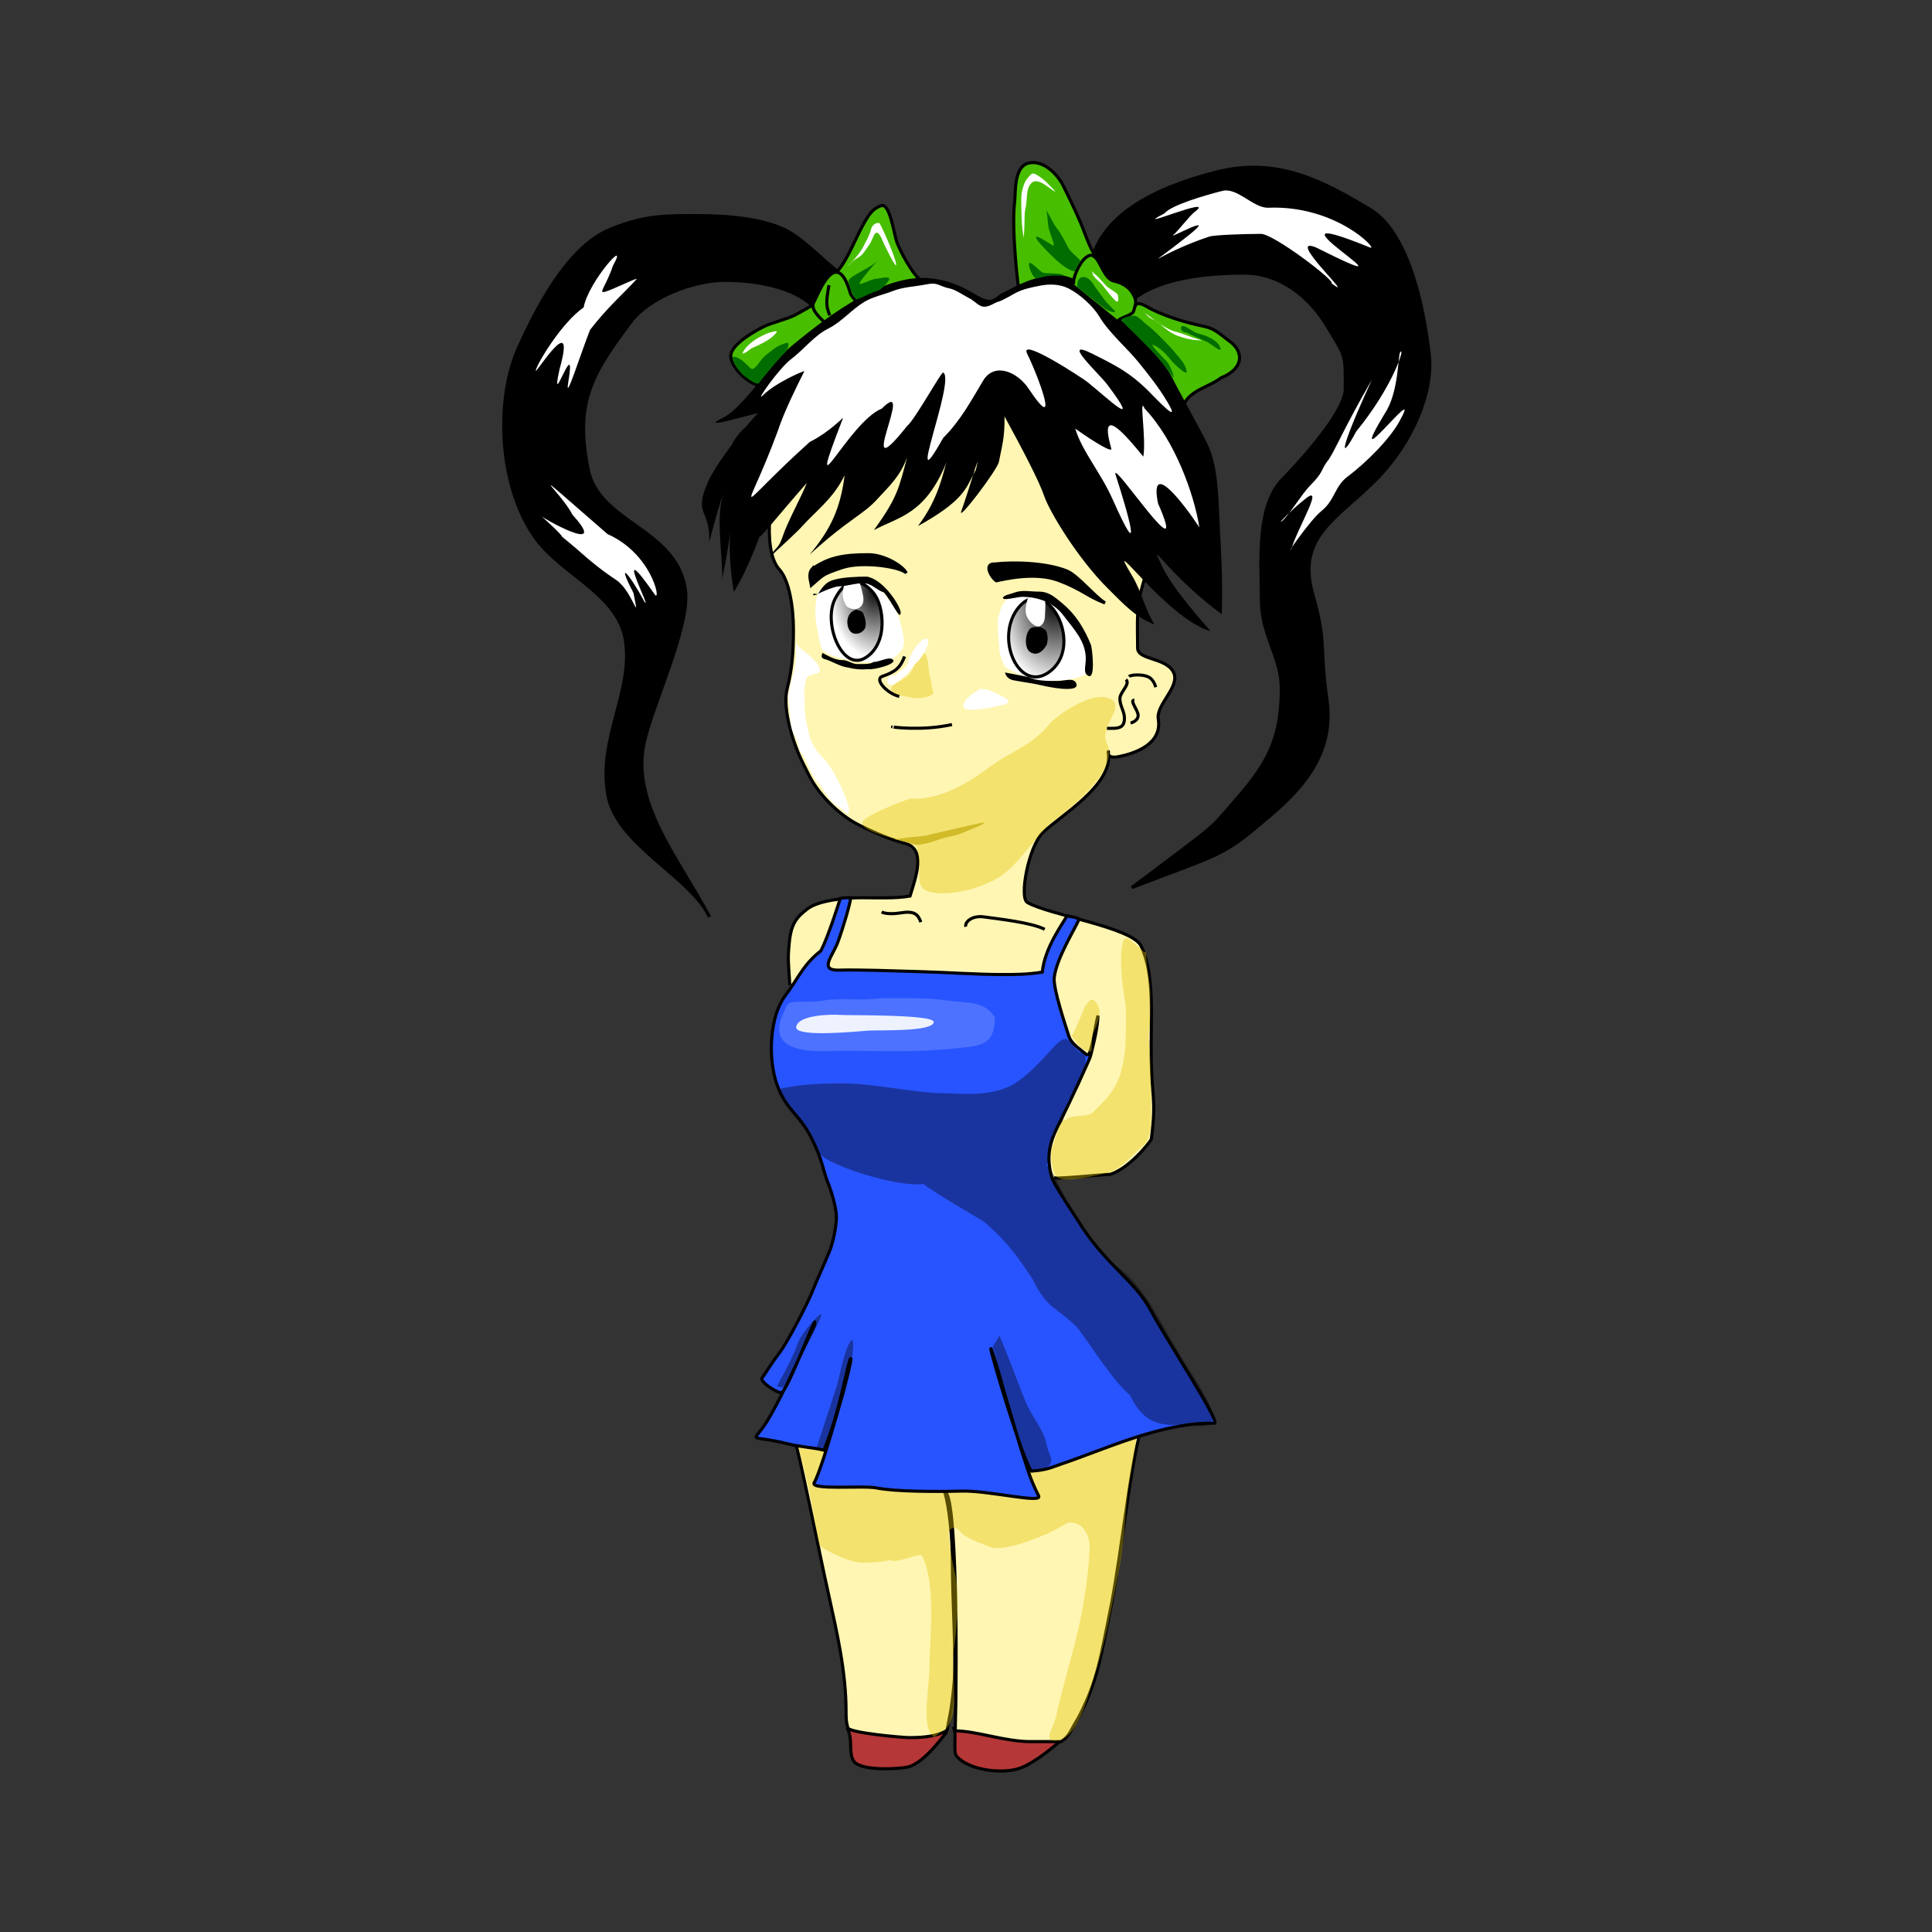 <svg:svg xmlns:dc="http://purl.org/dc/elements/1.1/" xmlns:ns1="http://sodipodi.sourceforge.net/DTD/sodipodi-0.dtd" xmlns:ns2="http://www.inkscape.org/namespaces/inkscape" xmlns:ns4="http://creativecommons.org/ns#" xmlns:rdf="http://www.w3.org/1999/02/22-rdf-syntax-ns#" xmlns:svg="http://www.w3.org/2000/svg" height="623.085" id="svg2" version="1.0" viewBox="-161.955 -51.924 623.085 623.085" width="623.085" ns1:docbase="C:\Documents and Settings\fantasy.AYADA\My Documents" ns1:docname="chibi_character_rick_.svg" ns1:version="0.32" ns2:export-filename="/Users/johnolsen/Pictures/by author build/assorted authors/chibi_character_rick_.png" ns2:export-xdpi="150" ns2:export-ydpi="150" ns2:output_extension="org.inkscape.output.svg.inkscape" ns2:version="0.45+devel">
  <svg:rect x="-161.955" y="-51.924" width="623.085" height="623.085" fill="#333333" stroke="none"/>
  <svg:defs id="defs3">
    <svg:radialGradient cx="411.07" cy="358.45" gradientTransform="scale(.814 1.228)" gradientUnits="userSpaceOnUse" id="radialGradient5357" r="18.277" ns2:collect="always">
      <svg:stop id="stop5351" offset="0" style="stop-color:#000000" />
      <svg:stop id="stop5353" offset="1" style="stop-color:#000000;stop-opacity:0" />
    </svg:radialGradient>
    <svg:radialGradient cx="464.54" cy="375.77" gradientTransform="scale(.845 1.183)" gradientUnits="userSpaceOnUse" id="radialGradient5365" r="22.428" ns2:collect="always">
      <svg:stop id="stop5361" offset="0" style="stop-color:#000000" />
      <svg:stop id="stop5363" offset="1" style="stop-color:#000000;stop-opacity:0" />
    </svg:radialGradient>
  </svg:defs>
  <ns1:namedview bordercolor="#666666" borderopacity="1.0" id="base" pagecolor="#ffffff" showgrid="false" showguides="true" ns2:current-layer="layer5" ns2:cx="364.01736" ns2:cy="490.60095" ns2:document-units="px" ns2:guide-bbox="true" ns2:pageopacity="0.0" ns2:pageshadow="2" ns2:window-height="744" ns2:window-width="1280" ns2:window-x="-4" ns2:window-y="-4" ns2:zoom="1.0870904" />
  <svg:g id="layer1" style="display:none" transform="translate(-214.18 -301.89)" ns1:insensitive="true" ns2:groupmode="layer" ns2:label="Layer 1">
    <svg:path d="m283 409.36c-16.13 32.27 0.59 78.59 24 102 24.99 25 77.21 16.7 97-11 22.41-31.37 27.52-76.09 2-108-11.8-14.74-47.63-20-65-20-6.73 0-47.06 15.12-58 37z" id="path1291" style="stroke-opacity:.324;stroke:#000000;stroke-width:1px;fill:none" ns1:nodetypes="cccccc" />
    <svg:path d="m303 507.36c-14.17-7.08-18 69.51-18 77 0 31.04-0.96 61.73 18 87 17.74 23.66 42.47 27 69 27 30.63 0 61.77-27.54 73-50 9.89-19.78 8.64-62.72-1-82-7.96-15.92-12.81-35.81-26-49-5.92-5.91-10.9-13.77-18-12" id="path1301" style="stroke-opacity:.324;stroke:#000000;stroke-width:1px;fill:none" ns1:nodetypes="cccccccc" />
  </svg:g>
  <svg:g id="layer3" transform="translate(-214.18 -301.89)" ns2:groupmode="layer" ns2:label="Hair">
    <svg:path d="m314.25 348.62c-6.18-6.23-18.86-8.25-28.17-8.25-10.18 0-24.45 5.49-30.39 13.41-12.6 16.81-18.12 25.85-13.8 47.48 3.49 17.44 28.06 18.9 31.32 38.46 1.98 11.89-10.81 37.71-13.38 50.52-3.83 19.17 11.69 37.31 21.2 55.41-5.87-12.66-29.54-23.18-32.66-38.78-3.65-18.23 8.27-34.11 5.52-50.59-2.41-14.48-20.05-20.92-28.52-32.2-12.2-16.27-13.64-44.71-5.94-61.88 7.5-16.73 17.28-33.36 29.86-38.39 11.17-4.47 17.53-4.32 27.93-4.32 10.41 0 22.58 1.15 29.81 5.49 5.69 3.41 11.15 9.5 15.71 12.75" id="path2533" style="fill-rule:evenodd;stroke:#000000;stroke-width:1px;fill:#000000" ns1:nodetypes="cccccccccczczcc" />
    <svg:path d="m404.9 331.85c-5.2 14.8 5.54 20.03 13.65 14.04 8.11-6 21.75-7.85 34.95-7.85 11.47 0 20.95 7.5 26.79 17.23 6.12 10.2 5.79 8.64 5.79 20.19 0 7.43-15.39 24.2-20.05 28.87-8.73 8.72-7.01 26.6-7.01 39.07 0 11.38 6.44 18.72 6.44 28.51 0 14.84-3.51 23.12-13.8 34.96-10.55 12.14-5.79 7.73-34.42 29.36 26.46-10.18 28.93-10.06 39.94-19.24 10.9-9.08 25.92-20.99 23-41.4-2.5-17.48-0.04-18.06-4.6-34.03-5.27-18.44 7.69-24.14 20.16-36.61 12.13-12.14 18.77-28.61 17.45-40.45-1.32-11.86-5.74-39-19.12-47.02-15.49-9.29-30.02-16.91-49.34-12.08-16.36 4.09-34.64 11.66-39.83 26.45z" id="path2527" style="fill-rule:evenodd;stroke:#000000;stroke-width:1px;fill:#000000" ns1:nodetypes="cccccccczccccccccc" />
    <svg:path d="m240.46 349.12c-6.89 4.65-15.08 18.11-15.46 20.39-0.25 1.51 13.33-20.52 7.69-0.51-3.36 15.43 5.62-12.65 2.81 4.2-1.26 7.54 4.18-9.75 7.02-16.84 5.44-7.13 11.17-12.09 14.97-16.31 0.99-0.98-7.24 3.14-9.94 3.96s0.13-1.66 2.35-8.34c5.54-9.91-8.01 5.25-9.44 13.45z" id="path2543" style="fill-rule:evenodd;fill:#ffffff" ns1:nodetypes="ccccccscc" />
    <svg:path d="m237.6 426.47c5.35 4.75 8.61 7.38 13.32 10.52 5.38 3.58 7.83 15.32 5.6 4.2-5.72-10.99-1.42-6.45 3.51 2.8 2.96 3.96-11.21-23.18 3.5-2.1 1.85 1.85-1.13-13.34-15.36-19.67-30.05-26.11-15.01-13.62-11.31-6.22 12.4 13.58-9.9 0.88-10.31 0.27-0.29-0.43 7.31 6.46 6.84 6.7" id="path2545" style="fill-rule:evenodd;fill:#ffffff" ns1:nodetypes="ccccccccc" />
    <svg:path d="m458.86 325.39c4.16 0 24.27 15.31 22.81 15.97 8.85 6.64-15.4-15.74-5.07-11.61 39.79 19.89-23.92-16.84 17.56 0.08 2.67 0.89-10.96-13.82-33.04-12.86-4.82 0-9.86-6.64-14.66-5.44-5.77 1.44-16.6 4.65-18.68 7.25-12.27 6.37 17.8-6.51 9.63-0.38-1.46 1.09-5.36 6.18-6.77 7.34-1.99 1.66 14.61-7.63 5.31-0.2-17.18 13.75-11.34 6.59 6.31 0.71 1.42-0.48 10.96-0.86 16.6-0.86z" id="path2551" style="fill-rule:evenodd;fill:#ffffff" ns1:nodetypes="cccccccccccc" />
    <svg:path d="m480.35 398.68c-2.32 3.08-1.15 3.43-5.65 7.93-2.42 2.41-7.06 9.93-9.05 11.43-1.93 1.44 4.2-4.62 6.69-6.47 7.95-6.99-1.48 8.26-3.55 15.18-2.89 3.85 5.85-8.98 9.61-11.99 4.42-3.54 4.15-7.87 8.45-11.1 5.68-4.25 13.95-12.28 17.09-18.54 7.16-13.05-19.02 21.36-5.15-1.74 4.57-6.68 4.28-18.85 4.99-19.78 1.77-2.37-1.98 10.64-14.18 25.54-5.25 9.85-5.84 7.01 5.06-16.69-9.21 15.89-12.3 23.81-14.31 26.23z" id="path2557" style="fill-rule:evenodd;fill:#ffffff" ns1:nodetypes="ccccccccccccc" />
  </svg:g>
  <svg:g id="layer2" transform="translate(-214.18 -301.89)" ns1:insensitive="true" ns2:groupmode="layer" ns2:label="base1">
    <svg:path d="m359.36 807.44c1.76-0.59 0.1 7.38 1.29 8.81 3.98 4.77 14.87 5.85 20.22 4.07 5.44-1.81 13.1-8.69 13.24-8.83" id="path2116" style="fill-rule:evenodd;stroke:#000000;stroke-width:1px;fill:#b53737" ns1:nodetypes="cccc" />
    <svg:path d="m325.41 807.05c2.07 4.23 0.3 8.42 2.25 11.02 2.3 3.07 14.34 2.51 17.51 1.72 5.45-1.37 12.1-11.11 12.53-11.4" id="path2112" style="fill-rule:evenodd;stroke:#000000;stroke-width:1px;fill:#b53737" ns1:nodetypes="cccc" />
    <svg:path d="m419.49 713.7c-3.02 12.08-5.46 35.7-8.74 53.26-3.75 18.51-4.49 24.57-10.27 36.12-0.52 1.03-1.14 2-1.72 3-1.08 1.89-1.88 4.03-4.33 5.57h-9.8c-8.44 0-17.48-3.46-24.33-3.46 0.64-22.47 0.51-77.22-3.45-77.18 1.56 4.76 2.51 15.39 2.51 21.53 0 14.5 1.35 31.9 0.53 40.65-0.83 8.73-1.34 9.89-2.24 14.82-3.2 1.92-7.51 2.35-12 2.35-2.35 0-18.31-1.41-19.91-3-0.65-1.85-0.65-3.71-0.65-5.56 0-12.54-2.87-25.13-5.56-37.27-3.19-14.34-7.56-36.71-10.71-49.33" id="path2098" style="fill-rule:evenodd;stroke:#000000;stroke-width:1px;fill:#fff6b3" ns1:nodetypes="cccccccccccccccc" />
    <svg:path d="m397.72 700.72c-14.93 0.09-32.76 4.23-40.91 6.4-9.79 2.62-25.61 5.32-35.87 5.32-5.04 0-8.81-1.65-13.25-1.28 2.9 6.57 6.06 22.25 6.15 22.93 0.47 3.3 2.01 10.99 2.66 14.22 0.1 0.5 8.84 5.63 13.94 5.63 2.31 0 5.88-0.12 9.25-0.91 0.61 1.6 9.32-2.45 9.87-1.34 4.75 9.5 2.43 25.87 2.43 36.32 0 4.3-2.32 17.38 0.36 20.96 1.65 2.2 1.02 0.72 3.85-0.7 6.16-3.07 2.68-19.46 3.49-25.15 1.13-7.89 2.28-18.75 0.34-26.53-1.15-4.6-2.09-12.68-1.75-13.03 1.36-1.36 2.64-1.01 3.84 0.6 1.34 1.78 7.27 3.85 9.5 4.75 4.16 1.66 16.03-3.13 19.85-5.03 2.03-1.02 3.63-1.94 5.28-2.88 5.45-0.44 6.81 5.35 6.93 7.2-0.21 7.68-1.55 18.8-4.53 30.73-1.52 6.09-5.06 18.3-6.29 24.45-0.72 3.59-4.37 8.03-0.35 8.03 7.44 0 10.99-15.82 12.58-20.6 3.69-11.05 5.76-23.2 8.03-34.59 1.74-8.7 1.9-18.52 3.15-27.24 0.08-0.57 4.02-21.22 2.48-22.76-4.15-4.15-12.07-5.55-21.03-5.5zm-90.03 10.44c-0.02-0.05-0.04-0.14-0.07-0.19l-1.5 0.28c0.55-0.11 1.05-0.05 1.57-0.09z" id="path6987" style="fill-rule:evenodd;fill:#e1c500;fill-opacity:.389" ns1:nodetypes="cccccccccccccccccccccccccccccccc" />
    <svg:path d="m306.95 567.7c-0.42-7.18-0.76-8.18-0.14-14.06 0.62-5.87 2.41-7.98 5.94-10.63 3.52-2.64 11.9-3.51 17.18-3.52 5.27-0.01 11.06 0.31 15.79-0.54 1.77-5.8 5.35-15.24-1.6-16.98-4.37-1.09-9.98-3.49-15-6-6.05-3.02-12.79-9.58-16-16-0.66-1.33-1.33-2.66-2-4-2.8-5.6-6.73-17.06-5-24 1.55-6.18 2-11.34 2-19 0-7.36-1.41-15.78-4.44-19.23-6.18-6.41-2.4-28.26 0.25-33.56 6.56-13.11 17.42-24.7 29.99-26.8 2-0.33 14.77-3.9 25.06-4.97 10.32-1.08 24.11 3.25 35 5.43 2.31 0.46 9.81 6.23 12.14 6.56 9.59 3.88 10.78 13.22 15.52 19.77 4.63 6.9 1.69 17.53 1.69 24.42 0 7.39-1.55 9.75-3.21 16.38-1.46 5.85-1 11.94-1 18 0 3.94 9.17 2.97 11.57 7.81 2.28 4.62-5.69 10.4-4.91 15.11 1.35 8.09-7.66 11.09-12.66 12.08-5.07 1.02-2.84-2.58-3.5-1.5 1.98 10.58-15.86 20.81-21.14 26.09-4.53 4.53-7.63 20.92-4.91 22.47 7.18 4.11 33.88 8.01 36.69 14.09 4.53 9.68 3.03 23.23 3.24 36.5 0.19 12.55 1.71 12.7 0.03 25.78-0.93 1.57-7.25 9.4-13.24 11.31-2.97 0-18.75 1.84-18.53 0.92" id="path2065" style="fill-rule:evenodd;stroke:#000000;stroke-width:1px;fill:#fff6b3" ns1:nodetypes="cczzcccccccccccccccccccccccczccc" />
    <svg:path d="m311.08 585.03c0.31 1.24 35.9 0 42.02 0 3.26 0 6.94 0.27 9.91-0.47" id="path3726" style="stroke:#000000;stroke-width:1px;fill:none" />
    <svg:path d="m320.52 610.52h38.24c4.04 0 12.49 1.89 15.11 1.89" id="path3728" style="stroke:#000000;stroke-width:1px;fill:none" />
    <svg:path d="m403.02 590.44c1.57-1.78 2.23-8.7 3.3-12.93-0.09 4.78-2.15 11.83-2.33 12.79 0.09 0.44-6.21 14.11-10.6 22.88-2.88 5.76-3.63 9.97-2.08 16.13 0.69 2.78 7.68 12.73 10.02 16.58 8.4 12.58 17.13 17.5 21.96 26.57 4.82 9.07 22.82 36.52 20.61 36.52-16.85-0.43-35.64 8.55-49.42 13.15-2.76 0.92-4.49 1.95-9.59 2.27-2.87-3.41-13.65-39.64-13.11-39.54 0.54 0.11 8.45 28.51 9.52 31.72 2.32 6.97 2.77 9.56 5.9 15.83 1.28 2.56-16.19-1.78-24.77-1.56-8.21 0.21-21.34 0.22-27.48-1.01-4.39-0.88-21.66 0.82-20.14-1.71 2.78-4.63 12.55-39.85 11.81-40.03-0.74-0.19-3.28 16.72-8.67 29.55-3.4-0.85-7.74-1.06-11.27-1.95-13.95-3.48-11.74 0.43-6.86-7.71 5.53-9.2 11.33-22.95 14.99-30.41 1.92-7.7-8.76 22.1-10.77 21.6s-6.13-3.2-6.15-4.64c2.79-4.05 2.87-4.5 5.79-8.39 3.05-4.07 9.47-16.89 10.55-19.72 1.07-2.78 4.06-9.35 5.3-12.4 1.39-3.03 2.29-8.19 2.44-10.88 0.16-2.66-1.1-7.7-2.78-11.89s-1.47-6.66-5.26-14.23c-4.09-8.19-8.11-8.8-11.11-17.25-3.12-8.81-2.22-22.2 2.56-28.57 4.54-6.05 5.77-10.04 11.6-14.61 2.31-4.5 5.55-14.67 6.25-16.9 1.21-0.2 2.32-0.26 3.37-0.2-0.2 1.97-2.52 9.92-4.19 14.37-1.68 4.52-6.26 9.17 0.47 8.97 6.74-0.19 17.36 0.25 25.97 0.48 8.6 0.22 18.18 0.94 26.9 0.94 3.94 0 7.87 0 12.62-0.79 0.81-7.95 6.49-15.39 7.95-18.12 2.14 0.45 2.87 0.38 3.91 1.03-1.1 2.91-7.37 12.58-8.04 19.09-0.14 3.84 3.46 14.65 4.81 18.85 0.95 2.65 4.61 4.7 6.02 6.12z" id="path2078" style="fill-rule:evenodd;stroke:#000000;stroke-width:1px;fill:#2854ff" ns1:nodetypes="cccccccccccccccccccccccccccccccccczczccccccc" />
    <svg:path d="m363.72 548.83c-0.46-1.31 1.79-3.74 5.89-3.15 5 0.71 15.12 1.78 19.55 3.99" id="path6181" style="stroke:#000000;stroke-width:1px;fill:none" ns1:nodetypes="ccc" />
    <svg:path d="m349.21 547.36c-0.93-2.48-2-3.74-6.61-2.97-1.71 0.29-4.56 0.44-6.04-0.29" id="path6183" style="stroke:#000000;stroke-width:1px;fill:none" ns1:nodetypes="ccc" />
    <svg:path d="m379.59 599.31c-7.34 4.7-18.25 3.25-22.56 3.25-9.04 0-23.21-3.18-32.31-3.18-6.14-0.01-13.99 0.04-21.47 1.87 1.95 6.79 9.51 12.13 13.56 21 2.5 3.33 24.18 10.7 33.24 9.56 5.2 4.05 18.89 11.46 20.14 12.71 7.27 6.36 10.59 11.28 15.08 18.05 4.61 9.56 7.24 8.53 14.38 15.5 5.08 6.77 11.39 17.12 17.03 21.89 5.31 11.41 13.17 9.42 18.32 9.42 17.75 3.99 2.65-13.31-3.78-25.19-4.85-7.76-10.42-20.89-20.28-26.81-7.88-6.04-7.03-9.25-11.75-14.07-2.18-4.29-4.12-9.04-8.72-17.4-0.24-0.01-0.56 0.09-0.81 0.09 1.4-3.21 1.46-6.82 2.34-10.34 0.82-3.27 2.56-1.66 3.25-5.1 0.93-4.65 0.71-5.43 4-8.72 1.36-1.36 4.95-11.75 1.84-12.37-2.32-0.47-3-3.83-5.1-4.36-2.75-0.69-7.85 8.74-16.4 14.2z" id="path6966" style="fill-rule:evenodd;fill:#000000;fill-opacity:.378" ns1:nodetypes="cccccccccccccccccccccc" />
    <svg:path d="m374.54 680.73c2.32 5.18 5.55 14.07 8.36 21.09 2.05 5.14 5.85 8.9 6.91 14.19 0.83 4.14 4.28 6.63-3.64 8.36-3.22 3.22-5.83-10.25-6.18-12-1.27-6.37-3.06-14.02-5.45-20-1.05-2.61-0.9-5.44-2.18-8" id="path6978" style="fill-rule:evenodd;fill:#000000;fill-opacity:.378" ns1:nodetypes="ccccccc" />
    <svg:path d="m322.17 696.73c0.88-3.49 2.52-11.71 4.37-14.18 2.1-2.8-0.1 11.58-2.18 17.82-0.89 2.66-4.32 15.25-6.55 16.36-2.42 1.21-2.35-0.3-2.54 1.09" id="path6980" style="fill-rule:evenodd;fill:#000000;fill-opacity:.378" ns1:nodetypes="ccccc" />
    <svg:path d="m302.9 697.1c-0.64 0.32 4.48-7.63 6.55-13.82 1.12-3.37 8.17-11.22 7.63-9.09-0.98 3.93-11.78 22.1-12.36 23.27" id="path6982" style="fill-rule:evenodd;fill:#000000;fill-opacity:.378" ns1:nodetypes="cccc" />
    <svg:path d="m397.59 583.7c0.29 1.47 2.32-4.11 2.99-5.45 1.68-3.36 0.73-3.18 3-5.44 1.72-1.72 3.27 2.42 3.27 3.26 0 2.42-1.1 5.19-2.18 7.36-0.94 5.15 0.89 6.84-3 4.9-1.43-0.72-3.04-3.24-4.08-4.63z" id="path7000" style="fill-rule:evenodd;fill:#e1c500;fill-opacity:.389" ns1:nodetypes="ccccccc" />
    <svg:path d="m416.11 552.65c-3.58-1.79-2.03 13.99-1.64 16.34 1.21 7.27 0.82 7.6 0.82 14.98 0 4.88-0.79 11.11-3 15.52-1.83 3.67-4.5 6.14-7.35 8.99-2.19 2.19-6.77 0.51-8.99 2.72-1.12-0.24-2.07 1.26-4.08 8.17-1.35 1.35-0.33 8.28 0.82 9.81 2.16 2.88 13.56-0.42 16.34-0.82 4.31-0.62 8.44-6.26 11.71-8.72 3.21-2.4 2.72-9.44 2.72-12.79 0-6.88-0.06-15.54-0.82-22.33 0.71-5.57 0.55-8.28 0.55-14.17 0-3.73-1.37-9.41-1.37-13.07 0-0.63-0.81 0.09-0.81-0.54" id="path7002" style="fill-rule:evenodd;fill:#e1c500;fill-opacity:.389" ns1:nodetypes="ccccccccccccccc" />
    <svg:path d="m305.99 574.28c-2.25 4.49-4.32 9.57 0.31 12.56 4.63 3 14.76 2 17.35 2 11.86 0 24.25 0.6 36.04-0.71 8.02-0.89 13.37-0.42 13.37-10.03-3.34-5.5-9.06-4.56-15.52-5.49-6.87-0.98-14.87-0.71-21.72-0.71-5.52 0.95-12.32-0.25-18.13 0.76-5.8 1.01-10.62-0.54-11.7 1.62z" id="path7004" style="fill-rule:evenodd;fill:#f3feff;fill-opacity:.178" ns1:nodetypes="cscccccsc" />
    <svg:path d="m323.17 577.28c-2.49-0.21-13.83-0.13-14.17 4.02 0 3.34 20.23 1.25 23.36 1.04 3.13-0.22 20.99 0.47 20.99-2.79 0-2.49-27.68-2.06-30.18-2.27z" id="path7780" style="fill-rule:evenodd;fill:#ffffff;fill-opacity:.903" ns1:nodetypes="cczcz" />
  </svg:g>
  <svg:g id="layer4" transform="translate(-214.18 -301.89)" ns1:insensitive="true" ns2:groupmode="layer" ns2:label="Face">
    <svg:path d="m317.63 459.85c4.04 2.67 8.82 2.99 11.77 3.44 2.83 0.44 4.57 0.03 6.36 0.3 1.68 0.26 2.81-0.17 4.05-1.02 1.31-0.91 1.73-1.09 2.99-2.69 1.21-1.54 1.1-3.01 0.55-5.98-0.55-2.58-1.23-5.37-2.83-8.31-2.84-3.7-6.28-8.54-9.02-9.09-2.31-0.46-7.06-0.04-9.23 0.46-2.28 0.53-5.29 1.88-6.28 4.43-1.25 3.74-0.82 8.63-0.29 11.03 0.53 2.38 0.8 5.55 1.93 7.43z" id="path5367" style="fill-rule:evenodd;fill:#ffffff" ns1:nodetypes="czzzzccczczc" />
    <svg:path d="m321.5 443.19c-3.91 7.85 2.33 23.41 9.75 18.96 7.5-4.48 6.12-16.73 2.7-20.91-3.49-4.25-8.5-5.95-12.45 1.95z" id="path3769" style="fill-rule:evenodd;stroke:#000000;stroke-width:1px;fill:url(#radialGradient5357)" ns1:nodetypes="czzz" />
    <svg:path d="m403.65 466.62c-2.45 1.87-7.21 2.78-8.81 2.66-1.89 0.3-5.9 0.44-8.7-0.12-2.9-0.58-7.05-2.46-9.56-3.94-1.14-1.6-2.02-4.66-2.02-5.18 0-2.66-1.11-9.36-0.16-11.82 0.92-2.37 0.33-2.4 2.32-4.7 1.95-2.25 4.34-2.56 6.53-2.79 4.4-0.34 6.56 0.88 10.02 3.36 3.76 3.77 7.09 8.31 9.07 13.25 0.53 1.34 1.12 5.15 1.31 9.28z" id="path5369" style="fill-rule:evenodd;fill:#ffffff" ns1:nodetypes="cczcczzcccc" />
    <svg:path d="m381.1 445.46c-8.78 9.89 0.07 29.34 10.25 20.63 10.26-8.78-1.47-30.52-10.25-20.63z" id="path3773" style="fill-rule:evenodd;stroke:#000000;stroke-width:1px;fill:url(#radialGradient5365)" ns1:nodetypes="czz" />
    <svg:path d="m343.97 461.68c-1.45 3.59-2.72 4.85-7.2 6.42-2.62 0.91 1.39 5.45 5.47 6.47" id="path3775" style="stroke:#000000;stroke-width:1px;fill:none" ns1:nodetypes="csc" />
    <svg:path d="m340.06 484.41c-0.13-0.02 9.25 1.41 19.18-0.77" id="path3777" style="stroke:#000000;stroke-width:1px;fill:none" ns1:nodetypes="cc" />
    <svg:path d="m314.13 433.51c-1.41 1.64-0.3 4.42-0.2 5.17 3.84-3.3 3.21-3.41 9.89-5.65 6.54-2.19 19.01-0.26 20.67 1.75-0.96-2.21-7.2-6.07-12.45-5.91-7.1 0-12.44 0.67-17.91 4.64z" id="path3767" style="fill-rule:evenodd;stroke:#000000;stroke-width:1px;fill:#000000" ns1:nodetypes="cczccc" />
    <svg:path d="m408.6 444.42c-5.54-2.06-7.4-4.44-15.04-7.29-7.51-2.79-17.32-0.41-20.01 0.14-1.91-1.33-4.05-5.66-0.44-5.41 5.95-0.7 16.49-0.43 23.15 2.24 3.46 1.38 9.08 8.37 12.34 10.32z" id="path3771" style="fill-rule:evenodd;stroke:#000000;stroke-width:1px;fill:#000000" ns1:nodetypes="czcccc" />
    <svg:path d="m328.35 446.72c-3.35 0.9-3.18 5.08-1.87 6.71 1.09 1.37 3.3 0.95 4.37-0.47 1.03-1.37 0.28-3.67-0.31-5.15-0.32-0.8-1.65-0.96-2.19-1.09z" id="path4575" style="fill-rule:evenodd;stroke:#000000;stroke-width:.2;fill:#000000" ns1:nodetypes="ccccc" />
    <svg:path d="m385.5 452.34c-2.49 0.27-3.29 6.71-0.78 7.96 2.03 1.02 3.65-0.21 4.84-2.19 0.73-1.22 0.63-5.06-0.94-5.3-0.73-0.94-2.61-0.34-3.12-0.47z" id="path4577" style="fill-rule:evenodd;stroke:#000000;stroke-width:.2;fill:#000000" ns1:nodetypes="ccccc" />
    <svg:path d="m324.76 437.66c-1.16 3.93-1.04 5.04 0.47 7.81 1.12 0.9 2.68 1.24 3.9 0.62 1.24-0.62 1.56-1.82 1.56-2.96 0-1.03-1.09-5.88-2.18-7.03" id="path4579" style="fill-rule:evenodd;fill:#ffffff" ns1:nodetypes="ccccc" />
    <svg:path d="m384.72 440.63c0-0.47-2.61 5.16-1.41 7.96 1.18 2.74 3.43 3.85 4.37 3.28 1.31-0.79 1.56-2.25 1.56-3.75 0-0.93 0.63-5.62-0.93-6.24" id="path4581" style="fill-rule:evenodd;fill:#ffffff" ns1:nodetypes="czccc" />
    <svg:path d="m416.35 468.15c0.67-0.67 5.46-0.93 7.12 0.74 0.8 0.79 1.23 1.72 1.48 2.7m-9.59-2.46c1.52 1.52-1.96 4-1.96 6.15 0 2.47 1.47 3.97 1.47 6.39 0 2.4-1.21 3.19-3.69 3.19h-1.96" id="path5391" style="stroke:#000000;stroke-width:1px;fill:none" />
    <svg:path d="m418.07 475.77c-1.69 0 1.22 3.23 1.22 4.92 0 1.4-1.39 2.19-2.45 2.45" id="path5395" style="stroke:#000000;stroke-width:1px;fill:none" />
    <svg:path d="m317.47 460.53c1.06 0.51 3.79 2.31 6.3 2.31 1.78 0 2.68 0.91 4.42 1.26 1.19 0.03 4.9 0.21 5.68-0.63 1.92 0 4.22-1.46 5.88-1.05 3.05 1.52-6.07 3.69-7.36 3.36-2.76 0.21-4.6 0-7.14-0.63-1.43 0-5.32-2.17-6.73-2.52-1.14-0.28-1.66-0.58-1.05-2.1z" id="path6173" style="fill-rule:evenodd;fill:#000000" ns1:nodetypes="ccccccccc" />
    <svg:path d="m315.99 441.61c-0.38-0.1 5.21-2.53 6.73-2.53 2.73 0 6.59-1.5 9.25-0.84 1.81 0.46 3.51 2.3 5.26 2.74 2.24 2.29 5.47 9.66 5.47 6.51 0-1.94-5.5-10.72-10.94-11.56-2.86 0-7.22 0.18-9.88 0.84-2.28 0.57-3.66 1.11-5.89 4.84-2.82 0.9-0.98-0.28-1.26-0.21" id="path6175" style="fill-rule:evenodd;fill:#000000" ns1:nodetypes="ccccccccc" />
    <svg:path d="m375.7 442.66c-0.42 1.26 4.77-0.21 6.1-0.21 5.19 0 10.22 1.78 13.46 6.09 3.2 4.28 7.14 8.16 7.14 13.88 0 1.96-0.69 4.14 0.21 5.05 3.28 3.27 1.79-8.68 1.48-9.46-2.08-5.19-4.81-9.76-9.25-13.46-2.51-2.09-4.36-3.78-7.57-3.78-2.92 0-5.46-0.68-8.2 0.42-0.93 0.37-2.88 0.66-3.37 1.47z" id="path6177" style="fill-rule:evenodd;fill:#000000" ns1:nodetypes="cccccccccc" />
    <svg:path d="m383.9 468.31c2.78 1.39 6.45 1.26 9.46 1.26 2.25 0 5.02-1.12 5.89 0.63 1.87 3.73-10.13 1.04-10.93 0.84-2.97-0.74-6.3-1.09-9.25-1.68-1.63-0.33-2.43-1.3-2.74-2.52" id="path6179" style="fill-rule:evenodd;fill:#000000" ns1:nodetypes="cccccc" />
    <svg:path d="m345.74 507.51c7.91 0.63 16.74-3.5 25.34-9.95 7.15-5.37 14.23-7.12 19.91-14.48 4.09-3.86 12.98-9.43 18.1-8.15 7.62 1.91-2.64 9.21 0 14.48 3.8 7.6-6.67 17.12-16.21 24.74-5.27 3.15-11.76 14.73-18.63 18.86-6.56 3.93-16.69 6.13-22.42 4.54-5.74-1.6-1.29-8.74-4.32-14.8-4.32-2.17-17.16-3.96-17.16-7.42 0-1.63 8.45-5.4 15.39-7.82z" id="path6968" style="fill-rule:evenodd;fill:#e1c500;fill-opacity:.389" ns1:nodetypes="ccccccczccc" />
    <svg:path d="m340.64 520.78c4.58-1.06 9.32-0.85 11.63-1.69 4.01-0.85 13.34-3.17 16.71-3.81 2.28 0-2.82 1.76-5.5 2.96-2.76 1.24-5.33 1.6-6.55 1.91-2.04 0.5-3.57 1.3-5.5 1.69-1.6 0.32-2.88 0.81-4.44 0.42-1.54-0.39-4.49-1.48-6.35-1.48z" id="path6970" style="fill-rule:evenodd;fill:#bca400;fill-opacity:.632" ns1:nodetypes="ccczcccc" />
    <svg:path d="m346.2 474.95c-1.78-0.44-7.71-0.81-6.36-3.67 1.1-1.14 4.3-2.06 5.87-4.15 1.32-1.77 2.34-5.46 4.16-6.37 1.73-0.86 1.8 5.24 1.96 5.88 0.63 2.53 0.78 4.75 1.47 6.85-1.23 1.63-5.32 1.91-7.1 1.46z" id="path7784" style="fill-rule:evenodd;fill:#e1c500;fill-opacity:.389" ns1:nodetypes="ccccccc" />
    <svg:path d="m339.52 467.79c-1.25 0.6-1.88 3.18 0.49 3.18 0.57 0 3.41-2.68 3.92-2.93 1.54-0.77 2.29-3.06 3.67-4.16 1.41-1.13 2.58-3.22 3.42-4.9 0.84-1.67 0.89-4.21-1.47-2.44-1.31 0.98-2.67 2.9-3.42 4.4-0.7 1.39-0.84 2.42-1.47 3.67-0.39 0.79-2.85 2.16-3.42 2.94-0.37 0.48-1.24 0.24-1.72 0.24z" id="path7786" style="fill-rule:evenodd;fill:#ffffff" />
    <svg:path d="m309.01 457.09c0.54 1.94 2.97 2.97 4.65 4.65 1.28 1.29 3.37 3.16 2.94 4.9-0.18 0.7-3.55 0.72-4.16 1.95-1.09 2.18-0.74 5.9-0.74 8.32 0 3.34 0.68 6.87 1.47 10.03 0.72 2.89 2.32 5.25 4.4 7.34 2.2 2.2 4.01 5.58 5.39 8.32 1.16 2.33 1.87 4.17 2.69 6.61 0.55 1.65 0.35 2.51 0.24 2.93-0.3 1.21-2.06-1.4-3.18-1.95-3.2-1.61-4.67-5.9-7.09-8.32-1.72-1.72-3.44-7.64-5.39-9.54-0.54-2.73-0.93-3.58-2.2-6.12-1.25-2.5-1.02-8.98-1.71-11.74 0.82-3.56 1.15-4.86 1.96-8.08 0.37-1.48 0.73-4.31 0.73-5.87 0-0.7-0.26-2.78 0-3.43z" id="path7789" style="fill-rule:evenodd;fill:#ffffff" ns1:nodetypes="cccccccccccccccccc" />
    <svg:path d="m366.75 473.24c-1.64 0.54-6.87 5.63-1.47 5.63 3.61 0 7.68-0.94 10.77-1.71 3.25-0.82 0.02-2.32-1.71-3.18-1.42-0.71-2.74-1.36-4.16-1.72-0.64-0.16-1.54 0-2.21 0" id="path7791" style="fill-rule:evenodd;fill:#ffffff" />
  </svg:g>
  <svg:g id="layer5" transform="translate(-214.18 -301.89)" ns2:groupmode="layer" ns2:label="Hair Front">
    <svg:path d="m380.71 342.89c-0.08-0.41-2.37-18.87-1.24-27.96 0.31-2.47-0.37-11.22 4.46-12.36 4.88-1.16 9.43 3.78 11.13 7.17 1.86 3.73 3.94 8.03 5.69 12.12 1.51 3.53 2.95 8.35 4.95 10.89-2.5 9.68 12.61 16.65 12.61 16.32 0-1.81 2.16-1.18 3.71-0.25 4.83 2.9 13.07 5.29 17.57 6.19 4.49 0.9 5.21 2.05 9.4 5.19 4.18 3.14 4.7 8.47-2.97 11.63-3.85 2.89-8.45 3.51-11.38 7.42-0.75 1-0.04 0.12-0.25 0.74" id="path2379" style="fill-rule:evenodd;stroke:#000000;stroke-width:1px;fill:#48be00" ns1:nodetypes="ccccccccccccc" />
    <svg:path d="m331.59 351.59c-0.74-0.99-2.56-2.69-2.98-3.24-0.41-0.54-9.61-7.64-6.5-10.74 3.1-3.1 6.1-10.87 8.42-15.05 1.87-3.35 3.02-5.28 5.9-6.26 2.8-0.94 4.07 9.08 5.06 11.8s4.96 10.42 8.06 12.64" id="path2373" style="fill-rule:evenodd;stroke:#000000;stroke-width:1px;fill:#48be00" ns1:nodetypes="ccccccc" />
    <svg:path d="m297.35 374.34c-3.47-0.44-9.19-5.47-9.43-9.41s8.55-8.59 10.62-9.63c2.39-1.19 7.45-2.41 9.85-3.61 1.26-0.63 5.89-3.29 6.01-3.37s4.89 6.48 6.75 8.33" id="path2371" style="fill-rule:evenodd;stroke:#000000;stroke-width:1px;fill:#48be00" ns1:nodetypes="cccccc" />
    <svg:path d="m318.16 353.97c-2.2-2.19-4.64-4.53-3.44-6.58 1.15-1.95 7.16-18.67 11.71-3 0.27 1.05 1.21 1.81 1.81 2.71" id="path1517" style="fill-rule:evenodd;stroke:#000000;stroke-width:1px;fill:#48be00" ns1:nodetypes="czcc" />
    <svg:path d="m390.32 338.85c-7.84 1.37-11.29 4.03-15.69 6.03-5.33 5.52-7.7-3.45-22.09-5.13s-31.35 10.4-45.31 22.03c-6.19 5.16-15.29 19.63-21.66 22.82-7.53 3.76 3.66 0.44 10.19-1.19 0.52-0.13 0.43-0.05 0.81-0.13-1.23 1.31-2.47 2.75-3.87 4.44-1.37 0.93-4.09 4.46-4.25 5.38-3.49 4.67-6.7 9.48-8 12.53-4.63 10.79 0.88 8.26 0.5 19.12 3.43-12.89 5.42-18.64 4.9-17.09-3 9.02-0.68 19.11-0.68 28.84 1.65-8.27 2.23-12.17 2.59-14.84-0.35 4.02-0.36 10 1.12 19.19 4.96-7.81 9.23-20.47 8.35-18.16s5.41-5.86 15.22-17c-1.88 4.76-6.19 12.44-7.78 17.22-1.43 4.27-1.99 2.98-4.29 6.81 12.15-11.17 9.93-9.52 12.35-11.94 5.15-5.15 8.77-8.25 11.9-14.53-1.39 10.57-4.26 17.11-11.31 25.6 12.54-11.45 16.99-12.68 21.63-17.69 4.53-4.89 7.6-7.67 9.84-13.75-2.7 10.08-3.07 12.88-10.72 23.53 8.01-4.37 16.49-4.89 23.44-21.94-1.09 3.07-2.46 11.78-9.25 20.63 14.43-7.96 15.52-12.16 17.81-16.5 1.23-3.94 1.92-6.03 0.88-1.63-0.36 0.55-0.59 1.09-0.88 1.63-1.05 3.36-2.5 8-3.78 11.59-1.69 4.23 11.56-13.13 12.09-15.81 1.34-6.68 1.82-7.87 1.82-14.65 5.59 10.29 11.09 20.66 12.79 25.68 1.75 5.16 10.84 20.12 20.31 29.59 5.91 5.91 9.21 9.46 15.3 11.88-3.39-5.42-4.06-10.42-7.27-15.77-9.68-16.14 11.06 13.97 25.32 17.87-14.73-16.7-15.32-20.49-16.89-23.63-2.37-4.74 5.5 7.29 20.5 18.15 0.36-12.3-0.27-20.83-0.59-26.75-0.47-8.59-0.28-20.65-4.1-28.28-3.34-6.68-8.54-15.68-11.87-22.34-3.68-6.21-11.73-13.23-21.57-23.06-4.01-4.02-9.49-10.21-17.81-8.75z" id="path1491" style="fill-rule:evenodd;fill:#000000" ns1:nodetypes="ccccccccccccccccccccccccccccccccczccccccccccz" />
    <svg:path d="m307.33 365.82c4.17-3.13 7.38-7.56 12.05-9.9 4.3-2.15 7.45-6.1 11.62-8.61 2.77-1.66 6.39-2.38 9.04-3.44 3.48-1.39 7.14-1.43 10.76-2.16 4.19-0.83 4.04 0.55 7.75 1.3 1.84 0.36 4.75 2.37 6.03 3.01 1.71 0.85 2.42 1.86 3.87 2.58 2.06 1.03 4.39-0.99 5.6-1.29 1.54-0.38 4.35-2.17 6.02-3.01 2.29-1.14 4.75-1.64 7.32-2.15 3.36-0.68 6.6-0.58 9.47 0.86 3.61 1.8 7.91 5.72 9.9 9.04 3.28 5.46 8.98 10.14 12.91 15.06 3.53 4.4 6.14 7.65 9.04 12.48 4.82 8.03-3.53-0.95-6.02-3.44-6.02-6.01-10.62-8.32-18.08-12.05-10.78-5.39 2.14 6.44 4.73 9.9 11.6 15.46 0.11 4.39-6.45-0.86-1.49-1.2-22.25-14.8-19.37-9.04 3.27 6.54 11.14 27.25 0.43 11.19-3.61-5.41-11.02-8.61-14.64-2.58-4 6.67-7.31 12.91-12.91 18.5-13.18 23.51 4.24-18.97 0-21.09-0.6-0.3-9.25 15.44-11.62 17.22-17.95 22.61 3.35-17.13-8.18-5.59-10.78 4.31-25.6 36.82-12.48 3.01 0.25-0.45-4.33 4.53-10.76 7.75-25.71 23.18-20.88 25.17-10.33-3.45 2.16-6.48 5.7-13.56 8.6-19.37 0.17-0.33-9.21 3.62-13.34 7.75-2.95 2.95 5.12-8.68 9.04-11.62z" id="path2360" style="fill-rule:evenodd;fill:#ffffff" ns1:nodetypes="cccccccccccccccccccccccccccccccc" />
    <svg:path d="m399.01 388.2c2.17 7.32 8.2 14.13 12.05 22.81 10.15 22.83 5.02 4.58 0.87-8.17-0.61-4.22 24.38 33.66 13.77 9.47-2.79-13.96 7.32-1.29 13.34 7.74-1.76-10.87-7.86-27.96-17.64-38.3-1.97-4.58 0.57 9.46-0.44 15.49-5.6-6.84-14.58-17.49-10.33-2.58 0.37 1.29-4.57-1.45-11.62-6.46z" id="path2366" style="fill-rule:evenodd;fill:#ffffff" ns1:nodetypes="ccccccccc" />
    <svg:path d="m319.58 341.94c-0.29 1.79-1.08 5.2-0.48 7.59 0.16 0.66 0.56 1.67 0.72 2.16" id="path2375" style="stroke:#000000;stroke-width:1px;fill:none" />
    <svg:path d="m398.52 341.65c-0.47-1.87 1.81-7.04 3.96-8.66 1.5-1.12 2.12-0.85 3.22 0.25 1.45 1.45 2.95 6.92 5.93 7.42 0.42 0.07 4.37 0.82 6.19 4.45 1.16 2.33 0.6 2.79 0 5.2-0.3 1.2-4.07 2.09-4.95 2.97" id="path2377" style="fill-rule:evenodd;stroke:#000000;stroke-width:1px;fill:#48be00" ns1:nodetypes="ccccccc" />
    <svg:path d="m291.61 364.02c0.78-2.05 3.43-4.26 5.93-5.52 1.39-0.69 1.93-1.04 3.48-1.43 2.23-0.56 2.19-0.35 0.61 1.23-1.31 1.31-4.66 3.01-6.34 3.68s-1.94 1.7-3.68 2.04z" id="path2399" style="fill-rule:evenodd;fill:#ffffff" />
    <svg:path d="m325.97 335.6c-0.69 0.27 2.99-2.71 4.7-6.14 0.96-1.92 1.95-3.48 2.46-5.52 0.39-1.57 1.77-2.27 2.66-2.04 0.38 0.09 4.26 8.88 5.11 11.86 1.53 5.37-2.49-2.93-3.27-4.5-0.76-1.51-1.31-3.38-2.25-4.09-1.17-0.88-1.79 2.31-2.66 3.48-1.19 1.58-2.09 3.6-3.89 4.49-1.1 0.55-2.03 1.42-2.86 2.46z" id="path2401" style="fill-rule:evenodd;fill:#ffffff" />
    <svg:path d="m381.59 313.92c0-2.05 0.81-5.31 2.25-6.75 1.21-1.2 1.07-1.81 3.07-0.61 1.96 1.18 3.13 2.51 4.7 4.09 2.99 2.98-1.99-0.99-3.27-1.64-1.15-0.57-2.49-0.98-3.48 0-1.9 1.9-1.25 5.42-1.84 7.77-0.57 2.3-0.19 4.08-0.61 9.82-0.76-3.12-0.82-8.89-0.82-12.68z" id="path2403" style="fill-rule:evenodd;fill:#ffffff" ns1:nodetypes="ccccccccc" />
    <svg:path d="m404.5 337.44c-0.15 1.87 2.17 2.97 3.47 4.7 0.21 0.27 0.41 0.55 0.62 0.82 1.03 1.38 2.23 2.85 3.27 3.89 1.42 1.42 1.05-1.38 0.82-1.84-0.41-0.82-2.68-1.87-3.48-2.66-1.06-1.06-1.78-1.99-2.86-3.07-0.42-0.42-0.6-0.71-1.23-1.02" id="path2405" style="fill-rule:evenodd;fill:#ffffff" />
    <svg:path d="m421.88 351.34c-1.85-1.85 5.42 4.58 9.2 5.53 2.98 0.74 5.94 2.15 8.79 2.86 0.04 0.01-3.06 0.14-6.54-1.02-0.41-0.14-0.82-0.28-1.23-0.41-1.84-0.62-4.24-2.41-5.52-3.68-1.45-1.46-3.36-1.6-4.7-3.28z" id="path2407" style="fill-rule:evenodd;fill:#ffffff" />
    <svg:path d="m325.97 340.3c0.7-1.43 6.89-4.03 8.38-5.52 2.74-2.74-4.6 5.32-4.9 6.54-0.23 0.91 3.78-1.43 5.31-1.43 1.03 0 5.6-1.47 3.89 0.82-0.75 0.99-2.24 2.76-3.48 3.07-2.27 0.57-4.38 2.12-6.54 2.66-1.79-1.04-3.09-5.97-2.66-6.14z" id="path2411" style="fill-rule:evenodd;fill:#016d00" ns1:nodetypes="cccccccc" />
    <svg:path d="m288.72 366.39c-1.02-2.31 1.56-1.19 2.89-0.12 1 0.8 2.02 1.82 2.66 2.46 1.01 1.01 2.59-1.55 3.27-2.46 1.24-1.64 3.25-2.99 4.71-4.09 1.03-0.77 2.61-1.36 3.68-1.63 1.23-0.31 0.19 2.33-0.17 2.7-1.55 1.54-4.44 4.81-5.77 6.37-1.3 1.52-1.44 1.99-2.59 3.23-0.49 1.57-1.99 0.6-4.3-1.05-1.5-0.9-3.09-3.07-3.1-3.11" id="path2413" style="fill-rule:evenodd;fill:#016d00" ns1:nodetypes="ccccccczccc" />
    <svg:path d="m384.12 335.01c0.23-1.36 3.51 2.7 4.53 2.9 1.98 0.4 4.51-0.03 6.97 0.82-2.72 0.22-2.54 0.11-4.31 0.11-1.54 0-3.55 0.83-5.17 0.83-0.45 0-2.26-3.19-2.02-4.66z" id="path2417" style="fill-rule:evenodd;fill:#016d00" ns1:nodetypes="cccccc" />
    <svg:path d="m398.9 337.47c-2.27-0.07-6.06-3.58-8.08-5.6-1.36-1.37-3.99-4.02-4.39-5.03-0.74-1.83 3.68 1.43 5.44 2.31 0.87 0.43-1.19-4.29-1.46-5.66-0.33-1.61-0.3-3.7-0.63-5.02-0.51-2.01 2.05 3.61 3.35 5.23 1.45 1.82 2.5 3.97 3.56 6.08 0.72 1.44 3.07 3.08 3.99 4.3-1.28 2.28-1.21 1.89-1.78 3.39z" id="path2419" style="fill-rule:evenodd;fill:#016d00" ns1:nodetypes="cccccccccc" />
    <svg:path d="m389.99 337.32z" id="path2421" style="stroke:#000000;stroke-width:1px;fill:none" />
    <svg:path d="m399.68 342.45c-0.32-3.51 2.73-4.43 4.97-1.08 1.34 2.01 2.5 3.55 3.89 5.4 0.73 0.97 1.84 2.06 2.8 3.02 1.82 1.82-1.83 0.36-2.59-0.21-1.18-0.89-2.71-1.85-3.67-2.81-0.82-0.82-2.16-1.51-3.03-2.38-0.77-0.78-1.5-0.85-2.37-1.94z" id="path2425" style="fill-rule:evenodd;fill:#016d00" />
    <svg:path d="m413.94 353.03c-0.39-0.38 3.51-1.69 4.75-1.08 1.4 0.71 2.31 1.95 3.46 2.81 1.4 1.05 2.92 2.49 4.1 3.68 1.97 1.97 3.89 3.88 5.62 6.05 1.48 1.85 2.44 2.62 3.02 4.96 0.62 2.46-4.34-2.51-4.75-3.02-1.63-2.03-3.26-3.9-5.83-5.19-1.78-0.88 2.7 3.78 4.1 5.19 1.16 1.16 2.38 4.61 2.38 5.4 0 0.11-3.45-4.96-5.4-6.91-1.73-1.73-3.4-3.62-5.19-5.4-1.24-1.25-2.52-2.52-3.67-3.68-0.95-0.94-1.97-1.77-2.59-2.81z" id="path2427" style="fill-rule:evenodd;fill:#016d00" ns1:nodetypes="cccccccccccccc" />
    <svg:path d="m441.81 360.38c1.79 1.08 5.21 4.16 3.67 1.08-0.99-1.97-4.72-3.49-6.7-3.89-1.36-0.27-3.14-1.82-4.54-2.37-1.62-0.65-1.51 1.94 0.44 1.94" id="path2429" style="fill-rule:evenodd;fill:#016d00" ns1:nodetypes="ccccc" />
  </svg:g>
</svg:svg>